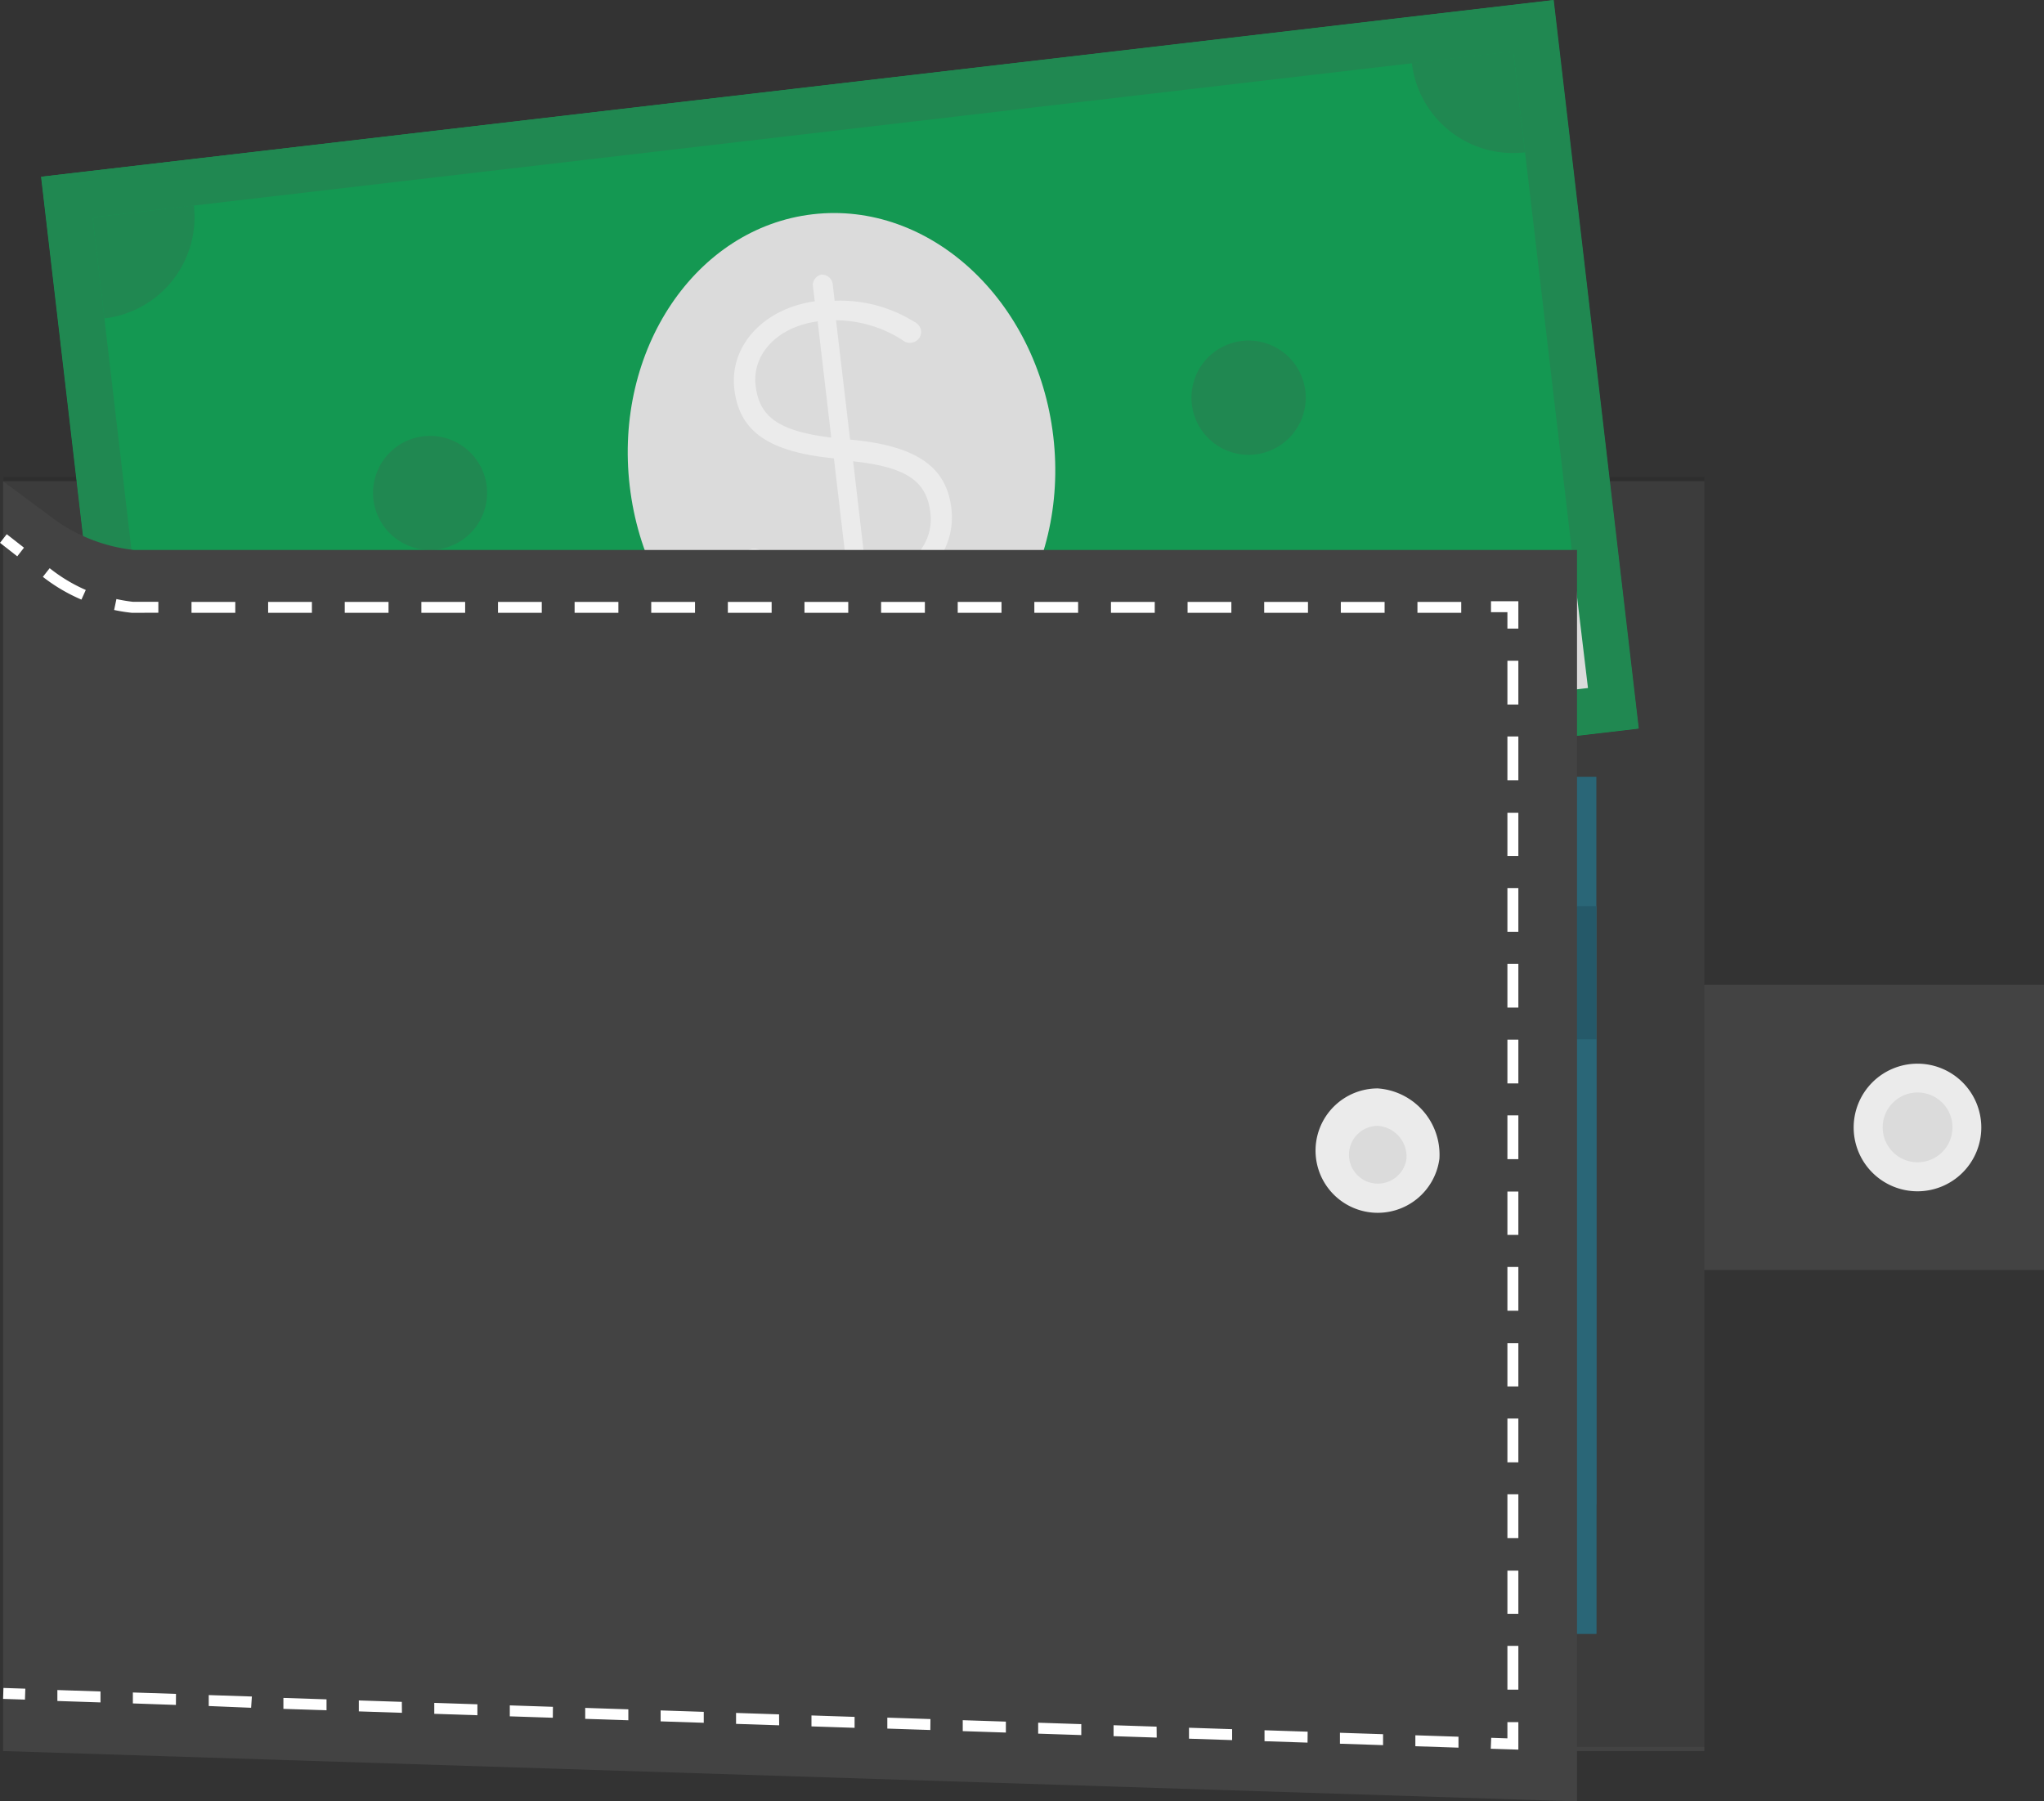 <svg id="freepik--Wallet--inject-449" xmlns="http://www.w3.org/2000/svg" width="130.718" height="115.214" viewBox="0 0 130.718 115.214">
  <rect x="0" y="0" width="130.718" height="115.214" fill="#333333" stroke="none"/>
  <rect id="Rectangle_1829" data-name="Rectangle 1829" width="35.941" height="18.236" transform="translate(94.778 62.99)" fill="#434343"/>
  <path id="Path_45278" data-name="Path 45278" d="M225.433,387.394a4.081,4.081,0,1,1-4.074-4.074A4.081,4.081,0,0,1,225.433,387.394Z" transform="translate(-98.725 -315.289)" fill="#ebebeb"/>
  <circle id="Ellipse_2696" data-name="Ellipse 2696" cx="2.233" cy="2.233" r="2.233" transform="translate(120.4 69.872)" fill="#dbdbdb"/>
  <rect id="Rectangle_1830" data-name="Rectangle 1830" width="108.781" height="81.22" transform="translate(0.215 30.774)" fill="#434343"/>
  <rect id="Rectangle_1831" data-name="Rectangle 1831" width="108.781" height="81.22" transform="translate(0.219 30.509)" opacity="0.1"/>
  <rect id="Rectangle_1832" data-name="Rectangle 1832" width="97.37" height="46.903" transform="translate(2.627 11.307) rotate(-6.66)" fill="#149852"/>
  <path id="Path_45279" data-name="Path 45279" d="M148.429,286.14l-2.933.343L54.643,297.1l-2.933.343.343,2.926,4.76,40.722.343,2.933,2.933-.343,90.852-10.62,2.926-.343h0Zm2.191,44.005L59.747,340.751l-4.76-40.708,90.852-10.613Z" transform="translate(-49.066 -286.14)" fill="#208851"/>
  <ellipse id="Ellipse_2697" data-name="Ellipse 2697" cx="13.637" cy="15.905" rx="13.637" ry="15.905" transform="translate(38.424 15.289) rotate(-6.67)" fill="#dbdbdb"/>
  <path id="Path_45280" data-name="Path 45280" d="M89.278,329.209a3.647,3.647,0,1,1-1.356-2.454A3.654,3.654,0,0,1,89.278,329.209Z" transform="translate(-58.149 -298.085)" fill="#208851"/>
  <path id="Path_45281" data-name="Path 45281" d="M164.059,320.479a3.654,3.654,0,1,1-4.053-3.2A3.654,3.654,0,0,1,164.059,320.479Z" transform="translate(-80.58 -295.473)" fill="#208851"/>
  <path id="Path_45282" data-name="Path 45282" d="M69.349,360.6l-6.482.756-.756-6.475A6.532,6.532,0,0,1,69.349,360.6Z" transform="translate(-52.185 -306.746)" fill="#dbdbdb"/>
  <path id="Path_45283" data-name="Path 45283" d="M189.429,339.73l.777,6.489-6.475.756A6.532,6.532,0,0,1,189.429,339.73Z" transform="translate(-88.652 -302.214)" fill="#dbdbdb"/>
  <path id="Path_45284" data-name="Path 45284" d="M176.91,291.576l6.482-.756.756,6.468A6.517,6.517,0,0,1,176.91,291.576Z" transform="translate(-86.619 -287.544)" fill="#208851"/>
  <path id="Path_45285" data-name="Path 45285" d="M57.146,312.134l-.756-6.461,6.475-.763A6.517,6.517,0,0,1,57.146,312.134Z" transform="translate(-50.469 -291.77)" fill="#208851"/>
  <path id="Path_45286" data-name="Path 45286" d="M120.59,311.23a.7.7,0,0,1,.7.581l.126,1.092a8.934,8.934,0,0,1,5.075,1.337.77.77,0,0,1,.455.581.7.7,0,0,1-.63.763.658.658,0,0,1-.511-.133,7.918,7.918,0,0,0-4.3-1.3l.9,7.631c4.242.385,6.167,1.736,6.476,4.4.336,2.891-1.848,5.215-5.236,5.726l.245,2.1a.64.64,0,0,1-1.274.126l-.252-2.156a10.235,10.235,0,0,1-6.433-1.925.693.693,0,1,1,.749-1.162,8.821,8.821,0,0,0,5.6,1.855l-.91-7.764c-4.2-.42-6.055-1.722-6.37-4.445s1.827-5.124,5.145-5.6l-.126-1.029a.7.7,0,0,1,.574-.686Zm.609,10.424-.868-7.434c-2.639.364-4.2,2.142-3.969,4.109.224,1.841,1.232,2.891,4.844,3.325Zm1.4,1.519.875,7.5c2.723-.371,4.305-2.156,4.067-4.2C127.318,324.587,126.233,323.551,122.6,323.173Z" transform="translate(-68.039 -293.666)" fill="#ebebeb"/>
  <path id="Path_45287" data-name="Path 45287" d="M151.513,341.383l.133,50.229a5.083,5.083,0,0,1-5.068,5.1l-79.666.21a5.082,5.082,0,0,1-5.089-5.075l-.133-50.229a4.732,4.732,0,0,1,4.711-4.7l80.366-.21A4.732,4.732,0,0,1,151.513,341.383Z" transform="translate(-52.059 -301.306)" fill="#dbdbdb"/>
  <path id="Path_45288" data-name="Path 45288" d="M167.653,403.079a4.676,4.676,0,1,1-1.377-3.307A4.676,4.676,0,0,1,167.653,403.079Z" transform="translate(-81.037 -319.815)" fill="#a6a6a6"/>
  <path id="Path_45289" data-name="Path 45289" d="M175.873,403.052a4.676,4.676,0,1,1-4.683-4.662A4.677,4.677,0,0,1,175.873,403.052Z" transform="translate(-83.503 -319.81)" fill="#347f95"/>
  <rect id="Rectangle_1833" data-name="Rectangle 1833" width="16.864" height="11.656" rx="4.2" transform="translate(17.188 44.187) rotate(-0.15)" fill="#347f95"/>
  <path id="Path_45290" data-name="Path 45290" d="M170.557,355.381h-7.631a3.2,3.2,0,0,1-3.206-3.185h0a3.206,3.206,0,0,1,3.192-3.206h7.624a3.206,3.206,0,0,1,3.206,3.192h0a3.192,3.192,0,0,1-3.185,3.2Z" transform="translate(-81.463 -304.992)" fill="#fff"/>
  <path id="Path_45291" data-name="Path 45291" d="M71.27,380.876l-.7.406a.161.161,0,0,1-.231-.056A.154.154,0,0,1,70.4,381l.945-.581a.175.175,0,0,1,.231.063.2.2,0,0,1,0,.126V385.1a.168.168,0,1,1-.336,0Z" transform="translate(-54.646 -314.413)" fill="#f8f8f8"/>
  <path id="Path_45292" data-name="Path 45292" d="M73.873,384.947l2.275-2.1a1.275,1.275,0,0,0,.42-.938,1.232,1.232,0,0,0-.329-.833,1.246,1.246,0,0,0-.931-.413,1.276,1.276,0,0,0-.854.322l-.238.217a.168.168,0,0,1-.238,0,.161.161,0,0,1,0-.238l.238-.224a1.652,1.652,0,0,1,1.085-.42,1.567,1.567,0,0,1,1.176.525,1.546,1.546,0,0,1,.42,1.064,1.61,1.61,0,0,1-.525,1.19l-1.946,1.771h2.324a.161.161,0,0,1,.168.168.168.168,0,0,1-.168.168H73.992a.161.161,0,0,1-.126-.049A.175.175,0,0,1,73.873,384.947Z" transform="translate(-55.702 -314.389)" fill="#f8f8f8"/>
  <path id="Path_45293" data-name="Path 45293" d="M82.8,380.651l-1.26,1.3a1.663,1.663,0,0,1-.336,3.29,1.6,1.6,0,0,1-1.169-.483.175.175,0,0,1,.245-.245,1.317,1.317,0,0,0,.924.378,1.344,1.344,0,0,0,.924-.385,1.307,1.307,0,0,0-.924-2.233.183.183,0,0,1-.14-.07h0a.175.175,0,0,1,0-.252l1.211-1.253H80.392a.175.175,0,0,1-.175-.175.161.161,0,0,1,.168-.175h2.289a.175.175,0,0,1,.175.175.14.14,0,0,1,0,.077A.155.155,0,0,1,82.8,380.651Z" transform="translate(-57.551 -314.398)" fill="#f8f8f8"/>
  <path id="Path_45294" data-name="Path 45294" d="M88.657,384.241H85.982a.147.147,0,0,1-.105-.035.161.161,0,0,1,0-.238l2.8-3.5h0a.161.161,0,0,1,.238,0,.266.266,0,0,1,.056.077h0v3.381H89.3a.175.175,0,0,1,.175.168.168.168,0,0,1-.168.168h-.329v.833a.175.175,0,0,1-.343,0Zm0-.336v-2.863l-2.31,2.87Z" transform="translate(-59.298 -314.418)" fill="#f8f8f8"/>
  <path id="Path_45295" data-name="Path 45295" d="M98.6,384.722a.168.168,0,0,1,0-.245.175.175,0,0,1,.252,0,1.317,1.317,0,0,0,.924.378,1.3,1.3,0,1,0-.91-2.226.168.168,0,0,1-.245,0,.113.113,0,0,1-.042-.056h0a.135.135,0,0,1,0-.056.292.292,0,0,0,0-.035l.231-1.974a.147.147,0,0,1,.07-.126.16.16,0,0,1,.112-.042h2.275a.175.175,0,0,1,.175.175.168.168,0,0,1-.175.175h-2.1l-.175,1.456a1.65,1.65,0,0,1,.833-.224,1.582,1.582,0,0,1,1.169.476,1.673,1.673,0,0,1,0,2.345,1.744,1.744,0,0,1-1.176.49A1.659,1.659,0,0,1,98.6,384.722Z" transform="translate(-63.113 -314.395)" fill="#f8f8f8"/>
  <path id="Path_45296" data-name="Path 45296" d="M105.079,381.354a1.967,1.967,0,0,1,1.708-1.064.168.168,0,0,1,.175.161.182.182,0,0,1-.168.182,1.638,1.638,0,0,0-1.4.889,3.2,3.2,0,0,0-.35.98,1.6,1.6,0,1,1-.406,1.12,2.419,2.419,0,0,1,0-.322,4.039,4.039,0,0,1,.441-1.946Zm-.119,2.24a.359.359,0,0,0,0,.091.1.1,0,0,1,0,.049,1.3,1.3,0,1,0,0-.168Z" transform="translate(-64.94 -314.38)" fill="#f8f8f8"/>
  <path id="Path_45297" data-name="Path 45297" d="M111.474,384.931l1.8-4.3h-2.345a.168.168,0,0,1,0-.336h2.583a.183.183,0,0,1,.105,0,.189.189,0,0,1,.091.1.164.164,0,0,1,0,.056.139.139,0,0,1,0,.091l-1.883,4.508a.175.175,0,0,1-.154.1.126.126,0,0,1-.07,0A.189.189,0,0,1,111.474,384.931Z" transform="translate(-66.778 -314.38)" fill="#f8f8f8"/>
  <path id="Path_45298" data-name="Path 45298" d="M118.007,380.25a1.015,1.015,0,0,1,.6,1.834,1.61,1.61,0,0,1,1.029,1.491,1.589,1.589,0,1,1-2.2-1.463,1.035,1.035,0,0,1-.406-.826,1,1,0,0,1,.973-1.036Zm0,4.557a1.3,1.3,0,1,1,.014,0Zm0-2.849a.709.709,0,1,1,.007,0Z" transform="translate(-68.487 -314.368)" fill="#f8f8f8"/>
  <path id="Path_45299" data-name="Path 45299" d="M130.385,380.211a1.61,1.61,0,0,1,1.61,1.4v.455a4.053,4.053,0,0,1-.462,1.953,2.038,2.038,0,0,1-1.708,1.064h0a.168.168,0,0,1-.175-.161.175.175,0,0,1,.168-.182,1.658,1.658,0,0,0,1.4-.889,2.918,2.918,0,0,0,.343-.98,1.575,1.575,0,0,1-1.211.539,1.61,1.61,0,1,1,0-3.22Zm1.281,1.6a1.267,1.267,0,1,0-.371.9A1.274,1.274,0,0,0,131.666,381.814Z" transform="translate(-72.171 -314.35)" fill="#f8f8f8"/>
  <path id="Path_45300" data-name="Path 45300" d="M135.18,382.661a3.094,3.094,0,0,1,.469-1.708,1.4,1.4,0,0,1,2.443,0,3.206,3.206,0,0,1,.483,1.708,3.144,3.144,0,0,1-.476,1.708,1.5,1.5,0,0,1-1.218.742,1.526,1.526,0,0,1-1.225-.735A3.143,3.143,0,0,1,135.18,382.661Zm.343,0a2.842,2.842,0,0,0,.42,1.519,1.036,1.036,0,0,0,1.869,0,2.926,2.926,0,0,0,0-3.031,1.155,1.155,0,0,0-.938-.588,1.127,1.127,0,0,0-.931.588A2.8,2.8,0,0,0,135.523,382.661Z" transform="translate(-74.102 -314.365)" fill="#f8f8f8"/>
  <path id="Path_45301" data-name="Path 45301" d="M142.84,380.7l-.7.406a.167.167,0,1,1-.168-.287l.945-.574a.182.182,0,0,1,.231.063.267.267,0,0,1,0,.126v4.487a.168.168,0,1,1-.336,0Z" transform="translate(-76.113 -314.361)" fill="#f8f8f8"/>
  <path id="Path_45302" data-name="Path 45302" d="M145.437,384.772l2.275-2.065a1.274,1.274,0,0,0,.42-.938,1.246,1.246,0,0,0-.329-.84,1.218,1.218,0,0,0-.931-.406,1.274,1.274,0,0,0-.854.322l-.238.217a.168.168,0,0,1-.231-.245l.238-.224a1.645,1.645,0,0,1,1.085-.413,1.547,1.547,0,0,1,1.169.518,1.568,1.568,0,0,1,.427,1.071,1.61,1.61,0,0,1-.525,1.19l-1.953,1.771h2.317a.175.175,0,0,1,0,.343h-2.751a.161.161,0,0,1-.126-.049A.182.182,0,0,1,145.437,384.772Z" transform="translate(-77.163 -314.347)" fill="#f8f8f8"/>
  <path id="Path_45303" data-name="Path 45303" d="M160.334,380.448l-1.26,1.3a1.644,1.644,0,0,1,.84.448,1.663,1.663,0,0,1-1.176,2.835,1.582,1.582,0,0,1-1.162-.483.161.161,0,0,1,0-.245.168.168,0,0,1,.245,0,1.281,1.281,0,0,0,.924.371,1.33,1.33,0,0,0,.931-.378,1.316,1.316,0,0,0-.931-2.233.182.182,0,0,1-.14-.07h0a.175.175,0,0,1,0-.252l1.211-1.253h-1.869a.175.175,0,0,1,0-.35h2.282a.175.175,0,0,1,.175.175.141.141,0,0,1,0,.077A.153.153,0,0,1,160.334,380.448Z" transform="translate(-80.803 -314.335)" fill="#f8f8f8"/>
  <path id="Path_45304" data-name="Path 45304" d="M166.21,384.042h-2.667a.12.12,0,0,1-.105,0,.161.161,0,0,1,0-.238l2.8-3.535h0a.168.168,0,0,1,.238,0,.223.223,0,0,1,.056.084h0v3.374h.329a.168.168,0,0,1,0,.336h-.329v.84a.175.175,0,0,1-.343,0Zm0-.336v-2.87l-2.3,2.87Z" transform="translate(-82.563 -314.359)" fill="#f8f8f8"/>
  <path id="Path_45305" data-name="Path 45305" d="M170.167,384.542a.168.168,0,0,1,0-.245.175.175,0,0,1,.252,0,1.336,1.336,0,0,0,.924.371,1.306,1.306,0,1,0-.931-2.226.161.161,0,0,1-.238,0,.126.126,0,0,1-.049-.056h0a.134.134,0,0,1,0-.056.307.307,0,0,0,0-.035l.238-1.967a.147.147,0,0,1,.07-.126.161.161,0,0,1,.112-.042h2.289a.175.175,0,0,1,.175.175.168.168,0,0,1-.175.175h-2.1l-.175,1.449a1.666,1.666,0,0,1,2,.252,1.616,1.616,0,0,1,.483,1.176,1.666,1.666,0,0,1-.476,1.176,1.7,1.7,0,0,1-1.176.483A1.68,1.68,0,0,1,170.167,384.542Z" transform="translate(-84.581 -314.341)" fill="#f8f8f8"/>
  <path id="Path_45306" data-name="Path 45306" d="M176.645,381.171a2.009,2.009,0,0,1,1.715-1.071.168.168,0,0,1,.175.161.182.182,0,0,1-.168.182,1.68,1.68,0,0,0-1.4.9,3.388,3.388,0,0,0-.343.98,1.6,1.6,0,1,1-.406,1.113,2.4,2.4,0,0,1,0-.315A4.116,4.116,0,0,1,176.645,381.171Zm-.112,2.233a.353.353,0,0,0,0,.091.107.107,0,0,1,0,.049,1.3,1.3,0,1,0,0-.168Z" transform="translate(-86.41 -314.323)" fill="#f8f8f8"/>
  <rect id="Rectangle_1834" data-name="Rectangle 1834" width="42.654" height="2.093" transform="translate(17.28 79.245) rotate(-0.15)" fill="#a6a6a6"/>
  <rect id="Rectangle_1835" data-name="Rectangle 1835" width="30.2" height="2.093" transform="translate(17.292 83.908) rotate(-0.15)" fill="#a6a6a6"/>
  <rect id="Rectangle_1836" data-name="Rectangle 1836" width="21.274" height="2.093" transform="translate(54.045 44.091) rotate(-0.15)" fill="#a6a6a6"/>
  <rect id="Rectangle_1837" data-name="Rectangle 1837" width="94.962" height="46.539" transform="translate(7.125 49.682)" fill="#347f95"/>
  <rect id="Rectangle_1838" data-name="Rectangle 1838" width="94.962" height="46.539" transform="translate(7.125 49.682)" opacity="0.2"/>
  <rect id="Rectangle_1839" data-name="Rectangle 1839" width="94.962" height="46.539" transform="translate(7.125 57.95)" fill="#347f95"/>
  <rect id="Rectangle_1840" data-name="Rectangle 1840" width="94.962" height="46.539" transform="translate(7.125 57.95)" opacity="0.3"/>
  <rect id="Rectangle_1841" data-name="Rectangle 1841" width="94.962" height="38.013" transform="translate(7.125 66.477)" fill="#347f95"/>
  <rect id="Rectangle_1842" data-name="Rectangle 1842" width="94.962" height="38.013" transform="translate(7.125 66.477)" opacity="0.2"/>
  <path id="Path_45307" data-name="Path 45307" d="M148.873,414.546,48.22,411.326V330.12l3.171,2.352a10.641,10.641,0,0,0,5.215,2.037h92.266Z" transform="translate(-48.019 -299.332)" fill="#434343"/>
  <rect id="Rectangle_1843" data-name="Rectangle 1843" width="0.7" height="1.4" transform="matrix(0.616, -0.788, 0.788, 0.616, 0, 34.719)" fill="#fff"/>
  <path id="Path_45308" data-name="Path 45308" d="M57.558,340.906a10.7,10.7,0,0,1-1.148-.182l.147-.7a10.432,10.432,0,0,0,1.043.175h1.638v.7Zm3.8,0v-.7h2.8v.7Zm4.9,0v-.7h2.8v.7Zm4.9,0v-.7h2.8v.7Zm4.9,0v-.7h2.8v.7Zm4.9,0v-.7h2.8v.7Zm4.9,0v-.7h2.8v.7Zm4.9,0v-.7h2.8v.7Zm4.9,0v-.7h2.8v.7Zm4.9,0v-.7h2.8v.7Zm4.9,0v-.7h2.8v.7Zm4.9,0v-.7h2.8v.7Zm4.9,0v-.7h2.8v.7Zm4.9,0v-.7h2.8v.7Zm4.9,0v-.7h2.8v.7Zm4.9,0v-.7h2.8v.7Zm4.9,0v-.7h2.8v.7Zm4.9,0v-.7h2.8v.7Zm-85.441-.847a11.034,11.034,0,0,1-2.394-1.4l-.07-.056.434-.553.07.056a10.369,10.369,0,0,0,2.24,1.337Z" transform="translate(-49.111 -301.71)" fill="#fff"/>
  <path id="Path_45309" data-name="Path 45309" d="M185.89,342.82h-.7v-1.05h-1.05v-.7h1.75Z" transform="translate(-88.788 -302.616)" fill="#fff"/>
  <path id="Path_45310" data-name="Path 45310" d="M186.34,412.312h-.7v-2.8h.7Zm0-4.851h-.7V404.7h.7Zm0-4.844h-.7v-2.8h.7Zm0-4.845h-.7v-2.8h.7Zm0-4.851h-.7v-2.765h.7Zm0-4.844h-.7v-2.8h.7Zm0-4.851h-.7v-2.772h.7Zm0-4.844h-.7v-2.8h.7Zm0-4.844h-.7v-2.8h.7Zm0-4.851h-.7v-2.8h.7Zm0-4.844h-.7v-2.8h.7Zm0-4.851h-.7v-2.765h.7Zm0-4.844h-.7v-2.8h.7Zm0-4.844h-.7v-2.8h.7Z" transform="translate(-89.238 -304.245)" fill="#fff"/>
  <path id="Path_45311" data-name="Path 45311" d="M185.884,445.237l-1.764-.056.028-.7,1.036.035V443.48h.7Z" transform="translate(-88.782 -333.334)" fill="#fff"/>
  <path id="Path_45312" data-name="Path 45312" d="M142.776,444.229l-2.758-.091v-.7l2.758.091Zm-4.823-.161-2.758-.091v-.7l2.758.091Zm-4.83-.161-2.751-.091v-.7l2.758.091Zm-4.823-.161-2.758-.091v-.7l2.758.091Zm-4.823-.161-2.758-.091v-.7l2.751.091Zm-4.823-.161-2.758-.091v-.7l2.758.091Zm-4.823-.161-2.758-.091v-.7l2.758.091ZM109,443.1l-2.751-.091v-.7l2.758.091Zm-4.844-.14-2.758-.091v-.7l2.758.091Zm-4.823-.161-2.758-.091v-.7l2.751.091Zm-4.823-.161-2.758-.091v-.7l2.758.091Zm-4.823-.161-2.758-.091v-.7l2.758.091Zm-4.83-.161-2.751-.091v-.7l2.758.091Zm-4.823-.161-2.758-.091v-.7l2.758.091ZM75.208,442l-2.758-.091v-.7l2.751.091Zm-4.823-.161-2.758-.091v-.7l2.758.091Zm-4.823-.161-2.709-.112v-.7l2.758.091Zm-4.809-.182L58,441.4v-.7l2.758.091Zm-4.823-.161-2.758-.091v-.7l2.758.091Z" transform="translate(-49.503 -332.452)" fill="#fff"/>
  <rect id="Rectangle_1844" data-name="Rectangle 1844" width="0.7" height="1.4" transform="translate(0.197 108.658) rotate(-88.1)" fill="#fff"/>
  <path id="Path_45313" data-name="Path 45313" d="M176.049,390.074a3.978,3.978,0,1,1-3.941-4.494A4.247,4.247,0,0,1,176.049,390.074Z" transform="translate(-83.995 -315.967)" fill="#ebebeb"/>
  <path id="Path_45314" data-name="Path 45314" d="M174.844,391.1a1.848,1.848,0,1,1-1.834-2.1A1.974,1.974,0,0,1,174.844,391.1Z" transform="translate(-84.896 -316.993)" fill="#dbdbdb"/>
</svg>
